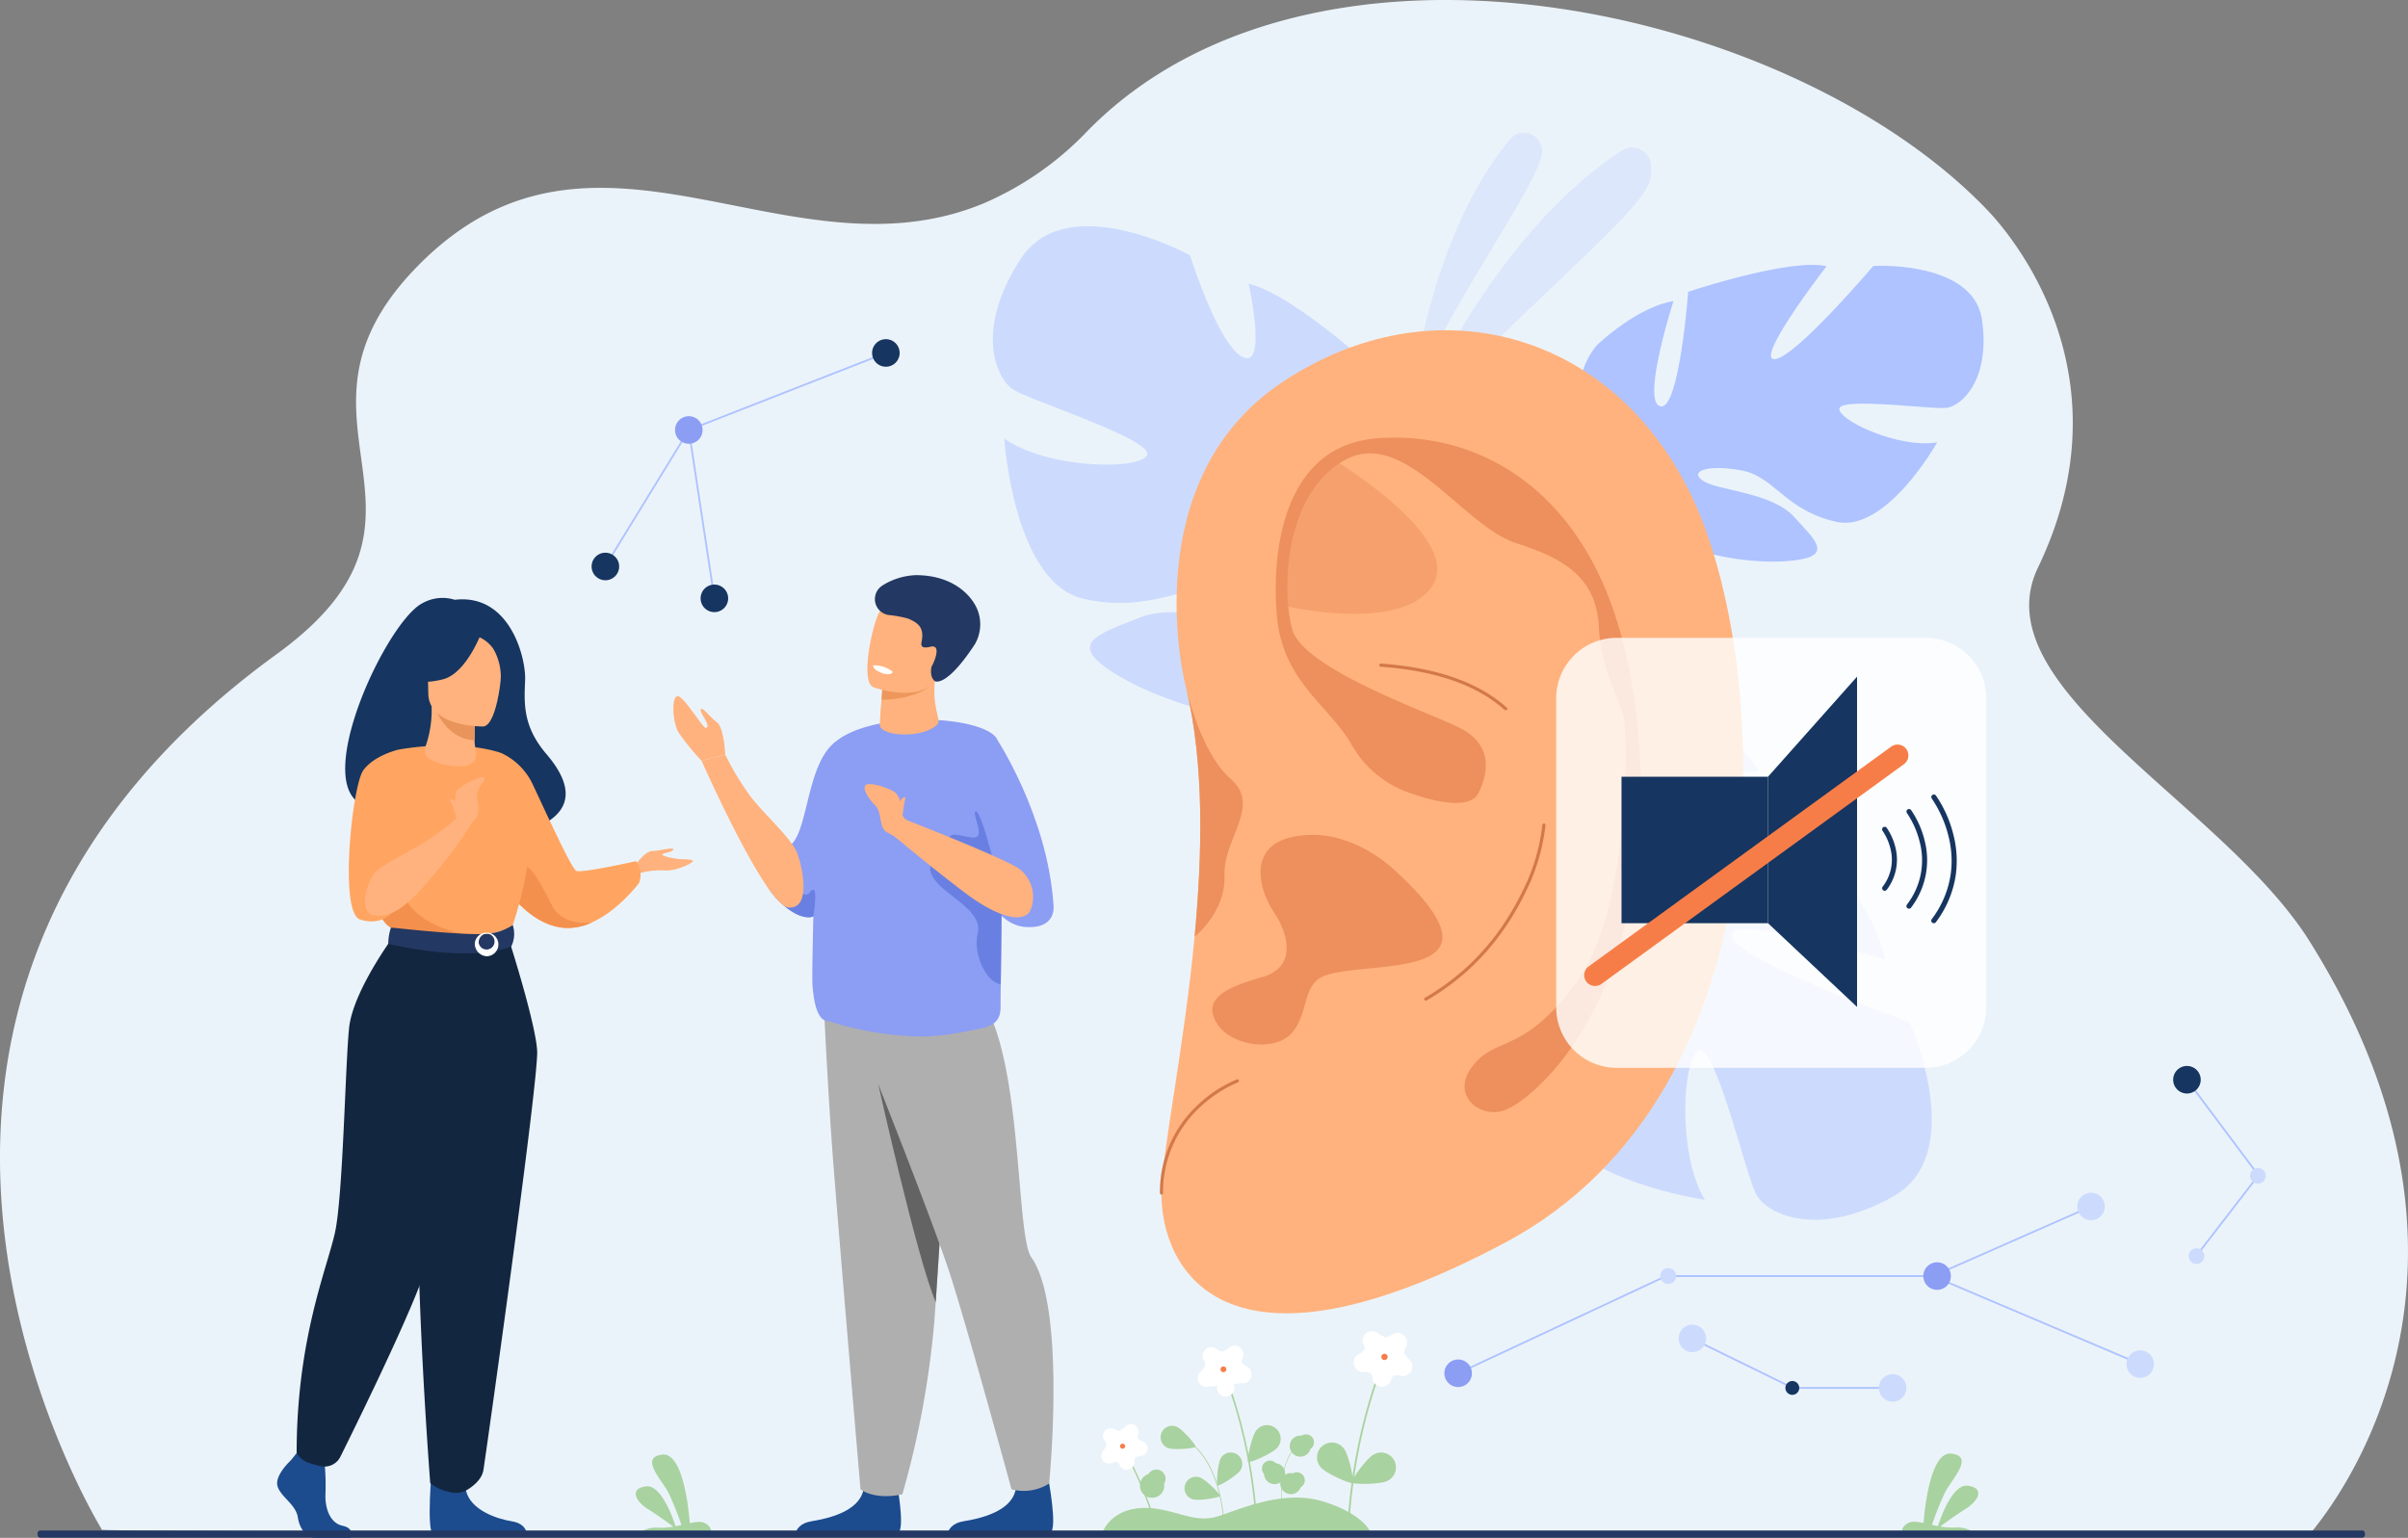<svg id="Grupo_999225" data-name="Grupo 999225" xmlns="http://www.w3.org/2000/svg" xmlns:xlink="http://www.w3.org/1999/xlink" width="453" height="289.349" viewBox="0 0 453 289.349">
  <rect x="0" y="0" width="453" height="289.349" fill="#808080" stroke="none"/>
  <defs>
    <clipPath id="clip-path">
      <rect id="Rectángulo_345093" data-name="Rectángulo 345093" width="453" height="289.349" fill="none"/>
    </clipPath>
    <clipPath id="clip-path-3">
      <rect id="Rectángulo_345084" data-name="Rectángulo 345084" width="46.934" height="58.65" fill="none"/>
    </clipPath>
    <clipPath id="clip-path-4">
      <rect id="Rectángulo_345082" data-name="Rectángulo 345082" width="24.574" height="49.934" fill="none"/>
    </clipPath>
    <clipPath id="clip-path-5">
      <rect id="Rectángulo_345083" data-name="Rectángulo 345083" width="46.934" height="55.855" fill="none"/>
    </clipPath>
    <clipPath id="clip-path-6">
      <rect id="Rectángulo_345085" data-name="Rectángulo 345085" width="94.051" height="139.962" fill="none"/>
    </clipPath>
    <clipPath id="clip-path-7">
      <rect id="Rectángulo_345086" data-name="Rectángulo 345086" width="113.752" height="100.645" fill="none"/>
    </clipPath>
    <clipPath id="clip-path-8">
      <rect id="Rectángulo_345087" data-name="Rectángulo 345087" width="29.577" height="29.24" fill="none"/>
    </clipPath>
    <clipPath id="clip-path-9">
      <rect id="Rectángulo_345090" data-name="Rectángulo 345090" width="80.9" height="80.899" fill="none"/>
    </clipPath>
  </defs>
  <g id="Grupo_999248" data-name="Grupo 999248" clip-path="url(#clip-path)">
    <g id="Grupo_999247" data-name="Grupo 999247" transform="translate(0 0)">
      <g id="Grupo_999246" data-name="Grupo 999246" clip-path="url(#clip-path)">
        <path id="Trazado_702553" data-name="Trazado 702553" d="M434.747,288.41c-26.684,0-415.4.095-415.621-.594l-.038-.087a.465.465,0,0,1-.038-.128c-.149-.345-59.892-97.134,32.986-164.512,36.34-26.364-2.274-43.767,26.624-73.117,33.211-33.727,69.455,3.583,106.385-11.71a59.354,59.354,0,0,0,19.627-13.713C219.9,9.07,240.858,1.944,262.263.35c41.264-3.054,87.7,14.126,111.666,39.238,4.825,5.057,26.764,31.221,9.47,67.183-10.92,22.706,34.825,44.391,51.079,70.319,41.327,65.921.644,110.462.269,111.321" transform="translate(0 0.001)" fill="#ebf3fa"/>
        <path id="Trazado_702554" data-name="Trazado 702554" d="M826.418,810.437s-.622,9.669-3.97,11.1a2.17,2.17,0,0,1-.8.176c-2.559.065-5.282-2.556-6.558-4.006-.272-.309-.478-.562-.6-.728-1.633-2.149-2.4-4.475,3.566-8.783,3.432-2.48,3.078-15.137,8.367-19.333,3.509-2.785,0,21.57,0,21.57" transform="translate(-669.435 -649.128)" fill="#8c9df4"/>
        <path id="Trazado_702555" data-name="Trazado 702555" d="M725.82,751.389s-.237-5.132-1.591-6.111-2.587-2.863-3.01-2.437,2.135,3.294.945,3.515c-.565.1-4.272-6.256-5.384-5.967s-.86,4.909.218,6.772a45.278,45.278,0,0,0,4.372,5.387Z" transform="translate(-589.38 -609.4)" fill="#ffb27d"/>
        <path id="Trazado_702556" data-name="Trazado 702556" d="M846.036,1581.008h19.3c1.383-.938-.373-10.106-.373-10.106s-5.268-2-6.177,2.066-6.71,5.353-9.777,5.849c-2.1.342-2.763,1.495-2.973,2.192" transform="translate(-696.365 -1292.591)" fill="#1c4b8e"/>
        <path id="Trazado_702557" data-name="Trazado 702557" d="M899.63,1062.324s-.609,11.26-1.37,24.306c-.548,9.354-1.172,19.63-1.707,27.325-.071,1.021-.142,2-.209,2.919-.019.286-.041.57-.062.854a171.584,171.584,0,0,1-6,32.371c-5.427,1.144-7.878-.948-7.878-.948s-3.739-43.82-5.124-61.493c-1.019-13.01-1.888-31.952-1.888-31.952Z" transform="translate(-720.526 -868.943)" fill="#afafaf"/>
        <path id="Trazado_702558" data-name="Trazado 702558" d="M946.5,1166.957c-.548,9.355-1.172,19.63-1.707,27.325-3.548-8.368-10.8-40.984-10.8-40.984Z" transform="translate(-768.763 -949.27)" fill="#636363"/>
        <path id="Trazado_702559" data-name="Trazado 702559" d="M1007.843,1581.008h19.3c1.383-.938-.373-10.106-.373-10.106s-5.268-2-6.177,2.066-6.71,5.353-9.778,5.849c-2.1.342-2.763,1.495-2.973,2.192" transform="translate(-829.547 -1292.591)" fill="#1c4b8e"/>
        <path id="Trazado_702560" data-name="Trazado 702560" d="M905.026,1049.611s13.783,34.309,18.189,47.313c3.139,9.264,11.99,41.761,11.99,41.761a8.9,8.9,0,0,0,7.084-1.093s3.293-33.2-3.359-42.563c-3.529-4.967-.877-51.631-15.186-52.031s-18.718,6.613-18.718,6.613" transform="translate(-744.919 -858.47)" fill="#afafaf"/>
        <path id="Trazado_702561" data-name="Trazado 702561" d="M899.439,800.457c-.022,3.468-.059,6.768-.093,9.624-.022,1.933-.045,3.663-.062,5.1-.027,2.194-.045,3.716-.036,4.263.038,2.952-1.849,3.62-3.8,4.068,0,0-1.8.388-4.065.773a44.559,44.559,0,0,1-6.793.726,61.283,61.283,0,0,1-17.777-2.926c-1.821,0-2.65-2.816-2.949-6.748-.2-2.662.619-29.207.723-35.836.071-4.753,2.68-9.145,3.409-9.788,6.758-5.975,26.7-5.223,30.288-1.1.888,1.019,1.145,10.847,1.176,21.613.009,3.4,0,6.893-.026,10.231" transform="translate(-711.017 -629.976)" fill="#8c9df4"/>
        <path id="Trazado_702562" data-name="Trazado 702562" d="M946.4,727.555c-2.546,2.759-11.1,2.35-10.843-.058.035-.3.09-2.06.118-2.333.022-.219.043-.434.06-.636q.087-.89.144-1.572c.114-1.32.15-2.036.15-2.036h.009c.245-.069,5.743-1.63,8.478-2.277a4.4,4.4,0,0,1,1.516-.252c-.839,6.143,1.2,8.258.368,9.164" transform="translate(-770.047 -591.281)" fill="#ffb27d"/>
        <path id="Trazado_702563" data-name="Trazado 702563" d="M946.336,721.743s-2.3,2.333-8.927,2.5c.114-1.32.151-2.036.151-2.036h.009c.245-.069,5.743-1.63,8.478-2.277.481.2-.157,1.481.29,1.812" transform="translate(-771.574 -592.569)" fill="#ed975d"/>
        <path id="Trazado_702564" data-name="Trazado 702564" d="M923.494,652.96a20.77,20.77,0,0,0,3.819.89c3.13.422,7.246.173,8.539-3.614,2.178-6.374,4.96-10.2-1.449-12.8-3.431-1.394-5.626-1.468-7.116-.936a5.155,5.155,0,0,0-2.637,2.283c-1.245,1.951-3.748,13.059-1.156,14.175" transform="translate(-759.189 -523.648)" fill="#ffb27d"/>
        <path id="Trazado_702565" data-name="Trazado 702565" d="M931.694,613.69a3.024,3.024,0,0,0,1.156,5.5,22.181,22.181,0,0,1,3.757.69c1.594.708,2.964,1.459,2.587,3.932-.128.841-.538,1.865,1.627,1.357a1.053,1.053,0,0,1,.786.047c.9.533-.25,3.115-.6,3.674,0,0-.5,1.85.607,2.75.134.108,2.3,1.057,7.537-6.951a7.437,7.437,0,0,0,.337-6.815c-1.269-2.726-4.807-6.174-11.472-6.174a12.71,12.71,0,0,0-6.327,1.989" transform="translate(-765.751 -503.486)" fill="#233862"/>
        <path id="Trazado_702566" data-name="Trazado 702566" d="M928.474,707.691s-.134.825,1.784,1.484c0,0,1.611.553,1.9-.293a5.47,5.47,0,0,0-3.689-1.191" transform="translate(-764.218 -582.494)" fill="#fff"/>
        <path id="Trazado_702567" data-name="Trazado 702567" d="M1033.582,783.675s9.809,14.656,10.914,31.662c0,0,.743,4.628-5.457,4.092s-10.62-10.711-10.824-19.334,5.367-16.42,5.367-16.42" transform="translate(-846.31 -645.036)" fill="#8c9df4"/>
        <path id="Trazado_702568" data-name="Trazado 702568" d="M1002.466,928.468c-.022,3.468-.059,6.769-.093,9.624-.022,1.933-.045,3.663-.062,5.1-2.99-.541-5.254-6-4.325-9.629.948-3.708-4.742-6.553-7.156-8.967s-1.733-3.7-1.733-3.7Z" transform="translate(-814.044 -757.986)" fill="#6980e2"/>
        <path id="Trazado_702569" data-name="Trazado 702569" d="M1017.643,871.094s-2.129-8.252-2.991-8.252,1.15,3.621.345,4.656-4.929-1.159-5.31.225,8.427,5.108,7.956,3.371" transform="translate(-831.055 -710.198)" fill="#6980e2"/>
        <path id="Trazado_702570" data-name="Trazado 702570" d="M931.135,842.362s-4.236-1.18-4.52-2.664-.3-3.589-1.7-4.41-4.688-1.849-5.282-1.131.641,2.573,1.867,3.809.675,3.89,1.944,4.859a44.667,44.667,0,0,0,5.756,2.879Z" transform="translate(-756.819 -686.388)" fill="#ffb27d"/>
        <path id="Trazado_702571" data-name="Trazado 702571" d="M956.327,851.056s.3-2.171.481-2.894-.361-.419-.6-.146a2.227,2.227,0,0,0-.6,1.754,2.516,2.516,0,0,0,.719,1.286" transform="translate(-786.531 -697.746)" fill="#ffb27d"/>
        <path id="Trazado_702572" data-name="Trazado 702572" d="M951.937,870.5s19.314,7.5,22.073,9.567a6.674,6.674,0,0,1,1.954,7.767c-1.184,2.218-5.474,1.684-11.925-3.082-5.105-3.772-13.8-11.008-13.8-11.008Z" transform="translate(-782.135 -716.5)" fill="#ffb27d"/>
        <path id="Trazado_702573" data-name="Trazado 702573" d="M830.689,951.346v0a2.171,2.171,0,0,1-.8.176c-2.559.065-5.282-2.556-6.558-4.006,1.481-.842,3.947-1.319,5.006-.648,1.725,1.092,1.552-.517,2.354-.517s0,4.994,0,4.994" transform="translate(-677.675 -778.934)" fill="#6980e2"/>
        <path id="Trazado_702574" data-name="Trazado 702574" d="M746.086,803.771s12.012,27.241,16.332,27.6,2.656-7.435,1.736-10.015c-1.035-2.9-5.779-6.972-8.783-10.764a52.384,52.384,0,0,1-4.834-7.979Z" transform="translate(-614.097 -660.624)" fill="#ffb27d"/>
        <g id="Grupo_999233" data-name="Grupo 999233" transform="translate(263.737 24.965)" opacity="0.5">
          <g id="Grupo_999232" data-name="Grupo 999232">
            <g id="Grupo_999231" data-name="Grupo 999231" clip-path="url(#clip-path-3)">
              <g id="Grupo_999227" data-name="Grupo 999227" transform="translate(1.783)" opacity="0.5">
                <g id="Grupo_999226" data-name="Grupo 999226">
                  <g id="Grupo_999225-2" data-name="Grupo 999225" clip-path="url(#clip-path-4)">
                    <path id="Trazado_702575" data-name="Trazado 702575" d="M1500.892,191.054s3.251-30.41,18.587-48.723a3.4,3.4,0,0,1,5.987,2.225c0,.053,0,.106,0,.161-.135,5.419-17.274,28.483-24.571,46.337" transform="translate(-1500.891 -141.12)" fill="#aec3ff"/>
                  </g>
                </g>
              </g>
              <g id="Grupo_999230" data-name="Grupo 999230" transform="translate(0 2.795)" opacity="0.5">
                <g id="Grupo_999229" data-name="Grupo 999229">
                  <g id="Grupo_999228" data-name="Grupo 999228" clip-path="url(#clip-path-5)">
                    <path id="Trazado_702576" data-name="Trazado 702576" d="M1490.809,212.778s15.037-38.145,41.313-55.257a3.6,3.6,0,0,1,4.9.863c.718,1.018,1.054,2.617.294,5.13-2.028,6.7-31.287,29.537-46.5,49.264" transform="translate(-1490.809 -156.923)" fill="#aec3ff"/>
                  </g>
                </g>
              </g>
            </g>
          </g>
        </g>
        <g id="Grupo_999236" data-name="Grupo 999236" transform="translate(186.78 42.568)" opacity="0.5">
          <g id="Grupo_999235" data-name="Grupo 999235">
            <g id="Grupo_999234" data-name="Grupo 999234" clip-path="url(#clip-path-6)">
              <path id="Trazado_702577" data-name="Trazado 702577" d="M1136.124,276.934s-3.7,27.348-8.75,26.345S1133.7,273.1,1133.7,273.1s-20.1-19.452-29.789-21.662c0,0,3.558,16.018-1.085,13.8s-9.918-19.14-9.918-19.14-23.019-12.689-31.783.539-4.819,22.607-1.487,24.722,26.749,9.557,25.137,12.384-18.967,2.442-26.843-3.2c0,0,1.745,27.14,14.865,30.153s19.672-3.553,27.746-1.544,13.124,6.04,8.483,6.852-17.491-5.038-25.646-1.744-14.409,4.915-3.4,11.26,32.7,11.871,39.961,4.195l.907-.96a5.051,5.051,0,0,1-.907.96c1.757,1.995,3.011,9.14,3.734,14.543.06.9.208,2.163.474,3.9h0c.085.774.148,1.406.191,1.846.7,11.8-7.476,29.053-7.476,29.053l2.3,1.516c11.611-16.271,6.751-34.42,6.751-34.42-2.437-13.922,1.286-24.117,1.286-24.117s26.935-5.175,22.069-25.955c0,0-4.959-13.414-13.138-19.157" transform="translate(-1055.798 -240.621)" fill="#aec3ff"/>
            </g>
          </g>
        </g>
        <path id="Trazado_702578" data-name="Trazado 702578" d="M1679.261,288.54s-6.073,18.891-2.488,19.8,5.25-21.538,5.25-21.538,19.07-6.39,26.041-4.821c0,0-13.528,17.491-9.829,17.494s18.621-17.545,18.621-17.545,18.867-1.1,20.453,10.2-3.88,16.16-6.7,16.5-20.316-2.09-20.147.243,11.548,7.463,18.407,6.244c0,0-9.544,17.067-18.99,14.955s-11.661-8.4-17.523-9.6-10.386-.149-7.627,1.816,12.909,2.153,17.178,6.817,7.825,7.655-1.281,8.36-24.9-2.435-27.226-9.664l-.291-.9a3.635,3.635,0,0,0,.291.9c-1.758.75-4.786,5-6.93,8.278-.318.564-.805,1.339-1.517,2.385h0c-.295.476-.532.866-.7,1.139-4.113,7.437-4.154,21.166-4.154,21.166l-1.961.271c-2.49-14.155,6.288-24.423,6.288-24.423a36.6,36.6,0,0,0,6.64-16.045S1655.2,308.87,1664.8,296.9c0,0,7.375-7.166,14.461-8.357" transform="translate(-1364.44 -231.895)" fill="#aec3ff"/>
        <g id="Grupo_999239" data-name="Grupo 999239" transform="translate(249.658 128.863)" opacity="0.5">
          <g id="Grupo_999238" data-name="Grupo 999238">
            <g id="Grupo_999237" data-name="Grupo 999237" clip-path="url(#clip-path-7)">
              <path id="Trazado_702579" data-name="Trazado 702579" d="M1492.36,744.626s-28.614,1.625-27.982,6.931,31.753-4.11,31.753-4.11,18.516,22.382,20.02,32.591c0,0-30.6-9.148-28.681-4.161s33.316,15.985,33.316,15.985,11.278,24.857-3.125,32.862-23.794,3.163-25.716-.458-7.733-28.466-10.79-27.026-4.06,19.439,1.145,28.05c0,0-27.958-4-30.017-17.826s5.267-20.08,3.839-28.6-5.193-14.075-6.409-9.336,3.8,18.516-.266,26.692-6.253,14.521-11.933,2.614-9.649-34.819-1.115-41.712l1.067-.862a5.242,5.242,0,0,0-1.067.862c-1.923-1.98-9.22-3.855-14.755-5.04-.925-.135-2.223-.39-4-.806-.795-.15-1.444-.267-1.9-.347-12.158-1.681,4.115-1.318,4.115-1.318,14.217,3.647,25.073.617,25.073.617s7.533-27.468,28.655-20.752c0,0,13.488,6.218,18.773,15.149" transform="translate(-1411.234 -728.419)" fill="#aec3ff"/>
            </g>
          </g>
        </g>
        <path id="Trazado_702580" data-name="Trazado 702580" d="M1299.716,522.939c-53.594,28.527-64.743,4.251-64.617-9.356.083-7.752,4.23-27.006,6.23-48.239,1.479-15.67,1.813-32.444-1.521-46.447-.146-.6-.229-.959-.229-.959s-9.794-38.4,18.42-57.033,62.076-9.71,76.974,21.859,18.337,111.648-35.257,140.175" transform="translate(-1016.598 -289.118)" fill="#ffb27d"/>
        <path id="Trazado_702581" data-name="Trazado 702581" d="M1490.573,714.5a.329.329,0,0,1-.378-.045c-5.166-4.634-12.966-7.351-23.283-8.1a.3.3,0,0,1-.275-.317.305.305,0,0,1,.317-.273c10.528.763,18.484,3.566,23.749,8.351a.208.208,0,0,1-.042.337Z" transform="translate(-1207.176 -580.912)" fill="#d3784a"/>
        <path id="Trazado_702582" data-name="Trazado 702582" d="M1536.932,875.8a.278.278,0,0,1,.29.309,37.877,37.877,0,0,1-2.756,10.476c-4.124,9.34-9.937,16.337-17.771,21.387q-.892.576-1.8,1.1a.378.378,0,0,1-.393.006.264.264,0,0,1-.126-.229.274.274,0,0,1,.136-.238c.624-.363,1.244-.74,1.86-1.138,7.734-4.987,13.474-11.9,17.552-21.131a37.205,37.205,0,0,0,2.7-10.266.315.315,0,0,1,.3-.279Z" transform="translate(-1246.473 -720.864)" fill="#d3784a"/>
        <g id="Grupo_999242" data-name="Grupo 999242" transform="translate(240.811 86.264)" opacity="0.5">
          <g id="Grupo_999241" data-name="Grupo 999241">
            <g id="Grupo_999240" data-name="Grupo 999240" clip-path="url(#clip-path-8)">
              <path id="Trazado_702583" data-name="Trazado 702583" d="M1370.96,487.618s24.621,14.66,19.005,23.812-27.73,3.963-27.73,3.963-1.836-2.216-.567-6.048c1.5-4.526-.223-6.958,1.542-10.474a66.458,66.458,0,0,1,7.749-11.254" transform="translate(-1361.221 -487.618)" fill="#ed905d"/>
            </g>
          </g>
        </g>
        <path id="Trazado_702584" data-name="Trazado 702584" d="M1309.944,914.589c-3.723,1.728-2.646,7.059-5.795,10.642s-11.772,2.483-14.287-2.237c-2.145-4.03,1.578-6.019,6.414-7.611.659-.216,1.337-.423,2.025-.63l.545-.162a6.526,6.526,0,0,0,3.073-1.794,4.65,4.65,0,0,0,.6-.825,4.979,4.979,0,0,0,.54-1.381c.036-.155.064-.313.088-.474.317-2.187-.543-4.771-1.958-7.063-.106-.172-.216-.342-.327-.511-.245-.368-.486-.76-.711-1.172a16.692,16.692,0,0,1-.943-2.011,11.825,11.825,0,0,1-.894-4.889c.174-2.829,1.811-5.323,6.164-6.2a18.09,18.09,0,0,1,7.4.05,22.142,22.142,0,0,1,5.082,1.759c.3.145.595.295.882.448a28.275,28.275,0,0,1,4.419,2.934c.494.4.936.784,1.322,1.138q.47.432.912.85.66.622,1.256,1.214c19.5,19.3-8.617,14.591-15.806,17.929" transform="translate(-1061.164 -730.831)" fill="#ed905d"/>
        <path id="Trazado_702585" data-name="Trazado 702585" d="M1408.675,584.713c20.467-23.182,19.336-66.006,10.771-88.656s-26.423-31.885-43.96-30.448-19.782,21.442-18.654,33.636,10.058,16.811,14.109,24.129a20.086,20.086,0,0,0,11.646,9.2s10.157,3.794,12.147-.243,2.677-9.3-3.884-12.444-29.2-11.063-31.176-18.419-1.465-25.381,9.823-31.737,22.277,12.428,32.465,15.632,15,7.3,15.433,15.908,4.033,13.24,4.715,17.123,1.087,35.276-8.725,49.157-15.154,10.442-19.588,15.928.865,9.713,5.06,8.752,9.82-7.519,9.82-7.519" transform="translate(-1116.597 -383.12)" fill="#ed905d"/>
        <path id="Trazado_702586" data-name="Trazado 702586" d="M1233.739,1169.541a.3.3,0,0,1-.28-.3,22.3,22.3,0,0,1,7.283-16.718,24.133,24.133,0,0,1,7.239-4.673.3.3,0,0,1,.2.555,24.009,24.009,0,0,0-7.059,4.568,21.721,21.721,0,0,0-7.075,16.271.3.3,0,0,1-.3.295h-.015" transform="translate(-1015.25 -944.774)" fill="#d3784a"/>
        <path id="Trazado_702587" data-name="Trazado 702587" d="M1268.87,768.536c.25,6.981-5.626,11.5-5.626,11.5,1.479-15.67,1.813-32.444-1.521-46.447.75,3.021,3.418,12.544,8.314,16.774,5.855,5.084-1.438,11.19-1.167,18.17" transform="translate(-1038.514 -603.813)" fill="#ed905d"/>
        <path id="Trazado_702588" data-name="Trazado 702588" d="M375.83,674.964c-.655-1.262,14.28-5.808,14.517,6.65,0,0,27.976-.688,14.618-16.281-4.625-5.4-4.149-9.862-4.01-14.016s-2.88-16.232-13.236-15.016a7.711,7.711,0,0,0-6.1.652c-7.7,3.993-24.938,42.606-5.793,38.011" transform="translate(-302.168 -523.452)" fill="#163560"/>
        <path id="Trazado_702589" data-name="Trazado 702589" d="M674.93,905.762s1.821-2.772,3.289-2.827,4.186-.815,3.968-.272-1.9.6-2.066.924,2.5.815,3.261.87,2.555,0,2.5.381-3.233,1.957-5.476,1.74a15.209,15.209,0,0,0-5.015.652Z" transform="translate(-555.529 -742.814)" fill="#ffb27d"/>
        <path id="Trazado_702590" data-name="Trazado 702590" d="M526.058,823.156a27.291,27.291,0,0,0,2.785,4.212c2.164,2.71,5.5,5.841,9.69,6.46a10.4,10.4,0,0,0,5.757-.935l.006,0c5.088-2.258,8.914-7.453,8.914-7.453a4.183,4.183,0,0,0-.571-4.1s-10.274,2.311-11.252,1.822-6.994-13.835-8.078-16.058a12.186,12.186,0,0,0-5.958-6.08Z" transform="translate(-432.994 -659.312)" fill="#ffa561"/>
        <path id="Trazado_702591" data-name="Trazado 702591" d="M540.3,924.633c2.164,2.71,5.5,5.842,9.69,6.459a10.4,10.4,0,0,0,5.757-.935c-.2.026-5.28.654-7.306-2.969-2.066-3.7-4.3-9.568-7.37-7.61-1.324.845-1.265,2.943-.771,5.055" transform="translate(-444.449 -756.576)" fill="#f4904d"/>
        <path id="Trazado_702592" data-name="Trazado 702592" d="M297.288,1546.723s-3.135,2.861-2.523,4.894,3.441,3.388,3.823,5.873,1.911,3.84,3.288,3.84h6.562s1.013-1.748-1.434-2.275-3.369-3.447-3.216-6.157a47.773,47.773,0,0,0-.229-6.324l-5.2-1.2Z" transform="translate(-242.553 -1271.979)" fill="#1c4b8e"/>
        <path id="Trazado_702593" data-name="Trazado 702593" d="M457.357,1559.894s-1.128,12.12.249,12.8l17.613-.036s0-2.032-2.829-2.484-7.8-2.108-8.64-5.8-6.393-4.479-6.393-4.479" transform="translate(-376.089 -1283.936)" fill="#1c4b8e"/>
        <path id="Trazado_702594" data-name="Trazado 702594" d="M382.793,808.214s2.444-2.909,2.707,1.531c.174,2.943.445,13.5.867,14.471,1.06,2.446,2.255,2.844,2.255,2.844l9.248,2.267,3.252.8,10.254-3.063s4.671-13.036,2.8-20.375a56.4,56.4,0,0,0-4.741-12.434s-6.952-2.744-19.262-.695Z" transform="translate(-315.074 -652.545)" fill="#ffa561"/>
        <path id="Trazado_702595" data-name="Trazado 702595" d="M398.094,918.9a28.78,28.78,0,0,0,.867,6.66c1.06,2.446,2.255,2.844,2.255,2.844l9.248,2.267,4.017-1.181s-13.408-2.032-11.922-13.568Z" transform="translate(-327.668 -753.888)" fill="#f4904d"/>
        <path id="Trazado_702596" data-name="Trazado 702596" d="M461.521,997.662s5.078,15.806,5.4,21.188-9.707,76.448-10.111,78.928c-.38,2.338-3.283,3.827-3.283,3.827a4.392,4.392,0,0,1-3.24.249,8.01,8.01,0,0,1-3.479-1.64s-3.953-50.685-1.507-68.79a286.767,286.767,0,0,0,2.475-33.763Z" transform="translate(-365.87 -821.167)" fill="#12263f"/>
        <path id="Trazado_702597" data-name="Trazado 702597" d="M333.778,995s-7.746,10.393-8.468,17.419-1.133,31.7-2.671,38.554-7.191,20.03-7.191,41.393a4.262,4.262,0,0,0,2.4,1.877,19.794,19.794,0,0,0,2.112.584,3.321,3.321,0,0,0,3.714-1.763c3.821-7.694,15.994-32.51,16.619-37.662.442-3.646,4.285-27.773,12.669-41.93,2.013-3.4-1.235-16.916-1.235-16.916Z" transform="translate(-259.642 -818.974)" fill="#12263f"/>
        <path id="Trazado_702598" data-name="Trazado 702598" d="M436.281,983.869a10.645,10.645,0,0,1-6.088,1.694c-4.837.1-16.824-1.233-16.824-1.233a9.911,9.911,0,0,0-.511,3.059s14.64,3.693,23.122.539a5.361,5.361,0,0,0,.3-4.059" transform="translate(-339.819 -809.814)" fill="#233862"/>
        <path id="Trazado_702599" data-name="Trazado 702599" d="M504.932,991.264a2.224,2.224,0,1,1,2.207,2.5,2.369,2.369,0,0,1-2.207-2.5m.732,0a1.5,1.5,0,1,0,1.476-1.767,1.643,1.643,0,0,0-1.476,1.767" transform="translate(-415.605 -813.845)" fill="#fff"/>
        <path id="Trazado_702600" data-name="Trazado 702600" d="M451.855,758.51a20.452,20.452,0,0,0,1.1-7.476l.464.091,7.807,1.546s-.178,2.457-.183,4.771c0,.019,0,.038,0,.058-.01,2.01,1.358,4.027-1.866,4.824-1,.246-8.786-.253-7.318-3.815" transform="translate(-371.767 -618.17)" fill="#ffb27d"/>
        <path id="Trazado_702601" data-name="Trazado 702601" d="M469.336,753.1s-.178,2.457-.183,4.771c-4.369-.123-6.678-4.108-7.624-6.317Z" transform="translate(-379.881 -618.595)" fill="#e8945b"/>
        <path id="Trazado_702602" data-name="Trazado 702602" d="M465.243,691.532s-10.336.171-10.343-6.268-1.346-10.752,5.253-11.133,7.884,2.074,8.409,4.223-.63,12.968-3.319,13.178" transform="translate(-374.329 -554.839)" fill="#ffb27d"/>
        <path id="Trazado_702603" data-name="Trazado 702603" d="M449.4,667.334s-2.83,7.554-7.173,8.67-6.227-.047-6.227-.047a12.3,12.3,0,0,0,4.023-7.266s7.243-4.952,9.377-1.357" transform="translate(-358.866 -548.2)" fill="#163560"/>
        <path id="Trazado_702604" data-name="Trazado 702604" d="M507.778,671.158a6.412,6.412,0,0,1,2.962,2.315,10.406,10.406,0,0,1,1.4,5.911s2.132-5.134-.264-8.038c-2.541-3.08-4.1-.187-4.1-.187" transform="translate(-417.948 -551.411)" fill="#163560"/>
        <path id="Trazado_702605" data-name="Trazado 702605" d="M380.405,797.092s-4.709,1.036-6.778,3.967-4.558,26.729-.6,28.022,8.444-.6,8.617-10a207.06,207.06,0,0,0-1.241-21.988" transform="translate(-305.31 -656.08)" fill="#ffa561"/>
        <path id="Trazado_702606" data-name="Trazado 702606" d="M405.427,870.318a46.777,46.777,0,0,1-6.059,4.507c-3.841,2.36-8.42,4.438-9.45,5.936-1.924,2.8-2.454,7.173-.32,7.746s4.929-.134,9.272-4.939a115.565,115.565,0,0,0,8.1-10.244Z" transform="translate(-319.54 -716.351)" fill="#ffb27d"/>
        <path id="Trazado_702607" data-name="Trazado 702607" d="M484.46,834.3s-.423-4.055-.1-4.988,5.26-3.419,5.339-2.586-1.605,2.04-1.393,3.408c.239,1.536.521,3.4-.284,4.186A18.062,18.062,0,0,0,486,837.3Z" transform="translate(-398.573 -680.33)" fill="#ffb27d"/>
        <path id="Trazado_702608" data-name="Trazado 702608" d="M479.641,853.61a16.045,16.045,0,0,0-1.145-3.192c-.517-.758.9-.362,1.344.553a4.391,4.391,0,0,1-.2,2.638" transform="translate(-393.754 -699.643)" fill="#ffb27d"/>
        <path id="Trazado_702609" data-name="Trazado 702609" d="M736.231,420.834l-4.83-31.817,37.2-14.543.126.321-36.942,14.442,4.789,31.544Z" transform="translate(-602.01 -308.227)" fill="#aec3ff"/>
        <rect id="Rectángulo_345088" data-name="Rectángulo 345088" width="30.584" height="0.345" transform="matrix(0.523, -0.853, 0.853, 0.523, 113.45, 106.885)" fill="#aec3ff"/>
        <path id="Trazado_702610" data-name="Trazado 702610" d="M931.508,361.24a2.591,2.591,0,1,1-3.623.55,2.591,2.591,0,0,1,3.623-.55" transform="translate(-763.319 -296.918)" fill="#163560"/>
        <path id="Trazado_702611" data-name="Trazado 702611" d="M749.148,622.24a2.591,2.591,0,1,1-3.623.55,2.591,2.591,0,0,1,3.623-.55" transform="translate(-613.22 -511.745)" fill="#163560"/>
        <path id="Trazado_702612" data-name="Trazado 702612" d="M633.244,588.338a2.591,2.591,0,1,1-3.623.55,2.591,2.591,0,0,1,3.623-.55" transform="translate(-517.821 -483.84)" fill="#163560"/>
        <path id="Trazado_702613" data-name="Trazado 702613" d="M721.961,443.16a2.591,2.591,0,1,1-3.623.55,2.591,2.591,0,0,1,3.623-.55" transform="translate(-590.843 -364.346)" fill="#8c9df4"/>
        <path id="Trazado_702614" data-name="Trazado 702614" d="M2326.8,1181.167l-.273-.21,11.646-15.1-13.372-17.873.276-.207,13.529,18.083Z" transform="translate(-1913.521 -944.722)" fill="#aec3ff"/>
        <path id="Trazado_702615" data-name="Trazado 702615" d="M2310.931,1136.3a2.591,2.591,0,1,1,2.591,2.591,2.592,2.592,0,0,1-2.591-2.591" transform="translate(-1902.108 -933.147)" fill="#163560"/>
        <path id="Trazado_702616" data-name="Trazado 702616" d="M2392.724,1243.627a1.476,1.476,0,1,1,1.476,1.476,1.476,1.476,0,0,1-1.476-1.476" transform="translate(-1969.431 -1022.404)" fill="#ccdbfd"/>
        <path id="Trazado_702617" data-name="Trazado 702617" d="M2327.414,1329.08a1.476,1.476,0,1,1,1.476,1.476,1.475,1.475,0,0,1-1.476-1.476" transform="translate(-1915.675 -1092.74)" fill="#ccdbfd"/>
        <path id="Trazado_702618" data-name="Trazado 702618" d="M1550.323,1313.927l-.146-.312,39.134-18.3h50.221l29.711-13.091.139.315-29.777,13.121h-50.217Z" transform="translate(-1275.938 -1055.391)" fill="#aec3ff"/>
        <rect id="Rectángulo_345089" data-name="Rectángulo 345089" width="0.345" height="42.365" transform="translate(363.563 240.259) rotate(-66.998)" fill="#aec3ff"/>
        <path id="Trazado_702619" data-name="Trazado 702619" d="M1535.943,1448.473a2.591,2.591,0,1,1,2.591,2.591,2.591,2.591,0,0,1-2.591-2.591" transform="translate(-1264.222 -1190.093)" fill="#8c9df4"/>
        <path id="Trazado_702620" data-name="Trazado 702620" d="M1765.495,1350.21a1.5,1.5,0,1,1,1.5,1.5,1.5,1.5,0,0,1-1.5-1.5" transform="translate(-1453.165 -1110.113)" fill="#ccdbfd"/>
        <path id="Trazado_702621" data-name="Trazado 702621" d="M2045.247,1345.122a2.591,2.591,0,1,1,2.591,2.591,2.591,2.591,0,0,1-2.591-2.591" transform="translate(-1683.426 -1105.026)" fill="#8c9df4"/>
        <path id="Trazado_702622" data-name="Trazado 702622" d="M2208.958,1271.064a2.591,2.591,0,1,1,2.591,2.591,2.591,2.591,0,0,1-2.591-2.591" transform="translate(-1818.175 -1044.069)" fill="#ccdbfd"/>
        <path id="Trazado_702623" data-name="Trazado 702623" d="M2261.259,1438.725a2.591,2.591,0,1,1,2.591,2.591,2.591,2.591,0,0,1-2.591-2.591" transform="translate(-1861.224 -1182.07)" fill="#ccdbfd"/>
        <path id="Trazado_702624" data-name="Trazado 702624" d="M1837.071,1432.252H1817.6l-19.043-9.329.152-.31,18.971,9.294h19.393Z" transform="translate(-1480.376 -1170.941)" fill="#aec3ff"/>
        <path id="Trazado_702625" data-name="Trazado 702625" d="M1997.981,1464.07a2.591,2.591,0,1,1,2.591,2.591,2.591,2.591,0,0,1-2.591-2.591" transform="translate(-1644.522 -1202.931)" fill="#ccdbfd"/>
        <path id="Trazado_702626" data-name="Trazado 702626" d="M1785.01,1411.432a2.591,2.591,0,1,1,2.591,2.591,2.591,2.591,0,0,1-2.591-2.591" transform="translate(-1469.227 -1159.605)" fill="#ccdbfd"/>
        <path id="Trazado_702627" data-name="Trazado 702627" d="M1898.6,1470.1a1.3,1.3,0,1,1,1.3,1.3,1.3,1.3,0,0,1-1.3-1.3" transform="translate(-1562.723 -1208.959)" fill="#163560"/>
        <path id="Trazado_702628" data-name="Trazado 702628" d="M676.7,1561.713h13.285c.712-.6-.493-1.975-1.751-2.067a7.747,7.747,0,0,0-2.028.24c-.183-2.428-1.227-13.344-5.161-12.9-4.424.491,0,4.807,1.251,7.362a60.707,60.707,0,0,1,2.35,5.887c-.359.078-.731.154-1.111.224-.586-1.8-2.768-7.856-5.543-7.5-3.258.413-1.948,2.841.361,4.283,1.694,1.06,3.774,2.566,4.762,3.294a14.145,14.145,0,0,1-2.6.208,5.6,5.6,0,0,0-3.817.977" transform="translate(-556.445 -1273.297)" fill="#a8d29f"/>
        <path id="Trazado_702629" data-name="Trazado 702629" d="M2036.313,1560.866h-13.448c-.721-.611.5-2,1.773-2.093a7.845,7.845,0,0,1,2.052.243c.185-2.458,1.242-13.508,5.225-13.064,4.478.5,0,4.866-1.266,7.453a61.475,61.475,0,0,0-2.379,5.96c.364.079.74.156,1.124.227.594-1.823,2.8-7.953,5.611-7.6,3.3.419,1.972,2.876-.365,4.335-1.715,1.073-3.821,2.6-4.821,3.335a14.341,14.341,0,0,0,2.63.21,5.67,5.67,0,0,1,3.864.99" transform="translate(-1664.826 -1272.45)" fill="#a8d29f"/>
        <path id="Trazado_702630" data-name="Trazado 702630" d="M1235.55,1520.548c1.108.449,5.069.086,5.2-.231s-2.462-3.334-3.57-3.783a2.165,2.165,0,1,0-1.626,4.014" transform="translate(-1015.858 -1248.116)" fill="#a8d29f"/>
        <path id="Trazado_702631" data-name="Trazado 702631" d="M1294.932,1545.814c-.622,1.021-.9,4.988-.612,5.166s3.688-1.891,4.31-2.912a2.165,2.165,0,0,0-3.7-2.253" transform="translate(-1065.249 -1271.492)" fill="#a8d29f"/>
        <path id="Trazado_702632" data-name="Trazado 702632" d="M1261.13,1574.854c1.139.363,5.06-.3,5.164-.625s-2.708-3.137-3.848-3.5a2.165,2.165,0,0,0-1.316,4.126" transform="translate(-1036.785 -1292.769)" fill="#a8d29f"/>
        <path id="Trazado_702633" data-name="Trazado 702633" d="M1275.82,1551.957c0-.09-.442-9.068-5.358-13.7l.1-.111c4.961,4.678,5.4,13.717,5.406,13.808Z" transform="translate(-1045.707 -1266.033)" fill="#a8d29f"/>
        <path id="Trazado_702634" data-name="Trazado 702634" d="M1376.9,1528.26a1.982,1.982,0,1,1-1.66-2.5,1.5,1.5,0,0,1,1.66,2.5" transform="translate(-1130.375 -1255.633)" fill="#a8d29f"/>
        <path id="Trazado_702635" data-name="Trazado 702635" d="M1344.544,1553.9a1.982,1.982,0,1,1-2.2,2.042,1.5,1.5,0,1,1,2.2-2.042" transform="translate(-1104.543 -1278.604)" fill="#a8d29f"/>
        <path id="Trazado_702636" data-name="Trazado 702636" d="M1366.452,1568.67a1.982,1.982,0,1,1-1.465-2.619,1.5,1.5,0,1,1,1.465,2.619" transform="translate(-1121.753 -1288.846)" fill="#a8d29f"/>
        <path id="Trazado_702637" data-name="Trazado 702637" d="M1362.793,1553.969c-.01-.062-.955-6.218,1.741-10.046l-.086-.061c-2.721,3.863-1.769,10.061-1.76,10.123Z" transform="translate(-1121.478 -1270.741)" fill="#a8d29f"/>
        <path id="Trazado_702638" data-name="Trazado 702638" d="M1306.4,1484.379l-.313-.05a95.394,95.394,0,0,0-6.167-27.531l.285-.123a95.725,95.725,0,0,1,6.195,27.7" transform="translate(-1069.958 -1198.977)" fill="#a8d29f"/>
        <path id="Trazado_702639" data-name="Trazado 702639" d="M1279.348,1435.607a2.169,2.169,0,1,0,2.462-2.173,1.642,1.642,0,1,0-2.462,2.173" transform="translate(-1052.682 -1179.39)" fill="#fff"/>
        <path id="Trazado_702640" data-name="Trazado 702640" d="M1301.533,1431.829a2.169,2.169,0,1,0,2.633,1.963,1.642,1.642,0,0,0-2.633-1.963" transform="translate(-1070.561 -1177.982)" fill="#fff"/>
        <path id="Trazado_702641" data-name="Trazado 702641" d="M1305.762,1452.541a2.169,2.169,0,1,0-.864,3.168,1.642,1.642,0,1,0,.864-3.168" transform="translate(-1071.557 -1195.531)" fill="#fff"/>
        <path id="Trazado_702642" data-name="Trazado 702642" d="M1297.384,1459.207a8.421,8.421,0,0,0-1.98-3.412,8.429,8.429,0,0,0-1.289,3.728,1.642,1.642,0,0,0,3.269-.316" transform="translate(-1065.171 -1198.253)" fill="#fff"/>
        <path id="Trazado_702643" data-name="Trazado 702643" d="M1276.135,1458.788a2.169,2.169,0,1,0-1.526-2.908,1.642,1.642,0,1,0,1.526,2.908" transform="translate(-1048.396 -1198.028)" fill="#fff"/>
        <path id="Trazado_702644" data-name="Trazado 702644" d="M1297.915,1453.741a.541.541,0,1,1,.449.619.541.541,0,0,1-.449-.619" transform="translate(-1068.298 -1196.187)" fill="#f77d48"/>
        <path id="Trazado_702645" data-name="Trazado 702645" d="M1328.591,1516.762c-.893,1.1-1.855,5.7-1.542,5.956s4.624-1.627,5.516-2.724a2.561,2.561,0,1,0-3.974-3.231" transform="translate(-1092.233 -1247.656)" fill="#a8d29f"/>
        <path id="Trazado_702646" data-name="Trazado 702646" d="M1193.236,1538.333a74.089,74.089,0,0,1,5.6,12.674c-.11-.031-.2-.047-.315-.079a73.644,73.644,0,0,0-5.5-12.454Z" transform="translate(-981.961 -1266.189)" fill="#a8d29f"/>
        <path id="Trazado_702647" data-name="Trazado 702647" d="M1173.382,1521.587a1.9,1.9,0,1,0,1.893-2.176,1.442,1.442,0,0,0-1.893,2.176" transform="translate(-965.393 -1250.323)" fill="#fff"/>
        <path id="Trazado_702648" data-name="Trazado 702648" d="M1193.576,1515.449a1.9,1.9,0,1,0,2.519,1.405,1.442,1.442,0,1,0-2.519-1.405" transform="translate(-982.111 -1246.744)" fill="#fff"/>
        <path id="Trazado_702649" data-name="Trazado 702649" d="M1197.883,1532.312a1.9,1.9,0,1,0-.387,2.858,1.442,1.442,0,1,0,.387-2.858" transform="translate(-983.239 -1261.226)" fill="#fff"/>
        <path id="Trazado_702650" data-name="Trazado 702650" d="M1192.852,1540.3a1.9,1.9,0,1,0-2.809.652,1.442,1.442,0,1,0,2.809-.652" transform="translate(-979.489 -1265.547)" fill="#fff"/>
        <path id="Trazado_702651" data-name="Trazado 702651" d="M1173.347,1540.853a1.9,1.9,0,1,0-1.664-2.356,1.442,1.442,0,0,0,1.664,2.356" transform="translate(-963.901 -1265.758)" fill="#fff"/>
        <path id="Trazado_702652" data-name="Trazado 702652" d="M1191.083,1535.866a.475.475,0,1,1,.462.487.475.475,0,0,1-.462-.487" transform="translate(-980.371 -1263.778)" fill="#f77d48"/>
        <path id="Trazado_702653" data-name="Trazado 702653" d="M1218.494,1563.879a2.287,2.287,0,1,0,2.949,1.813,1.731,1.731,0,1,0-2.949-1.813" transform="translate(-1002.443 -1286.537)" fill="#a8d29f"/>
        <path id="Trazado_702654" data-name="Trazado 702654" d="M1433.37,1473.79l.342-.054a104.278,104.278,0,0,1,6.74-30.09l-.311-.134a104.594,104.594,0,0,0-6.771,30.279" transform="translate(-1179.795 -1188.142)" fill="#a8d29f"/>
        <path id="Trazado_702655" data-name="Trazado 702655" d="M1475.312,1420.483a2.371,2.371,0,1,1-2.691-2.376,1.795,1.795,0,0,1,2.691,2.376" transform="translate(-1211.046 -1166.733)" fill="#fff"/>
        <path id="Trazado_702656" data-name="Trazado 702656" d="M1452.148,1416.355a2.371,2.371,0,1,1-2.878,2.145,1.795,1.795,0,0,1,2.878-2.145" transform="translate(-1192.589 -1165.196)" fill="#fff"/>
        <path id="Trazado_702657" data-name="Trazado 702657" d="M1441.065,1438.992a2.371,2.371,0,1,1,.944,3.463,1.795,1.795,0,1,1-.944-3.463" transform="translate(-1185.039 -1184.375)" fill="#fff"/>
        <path id="Trazado_702658" data-name="Trazado 702658" d="M1459.493,1446.279a2.371,2.371,0,1,1,3.573.345,1.795,1.795,0,1,1-3.573-.345" transform="translate(-1201.29 -1187.35)" fill="#fff"/>
        <path id="Trazado_702659" data-name="Trazado 702659" d="M1474.872,1445.821a2.371,2.371,0,1,1,1.669-3.178,1.795,1.795,0,0,1-1.669,3.178" transform="translate(-1211.78 -1187.105)" fill="#fff"/>
        <path id="Trazado_702660" data-name="Trazado 702660" d="M1470.1,1440.305a.591.591,0,1,0-.491.677.592.592,0,0,0,.491-.677" transform="translate(-1209.059 -1185.093)" fill="#f77d48"/>
        <path id="Trazado_702661" data-name="Trazado 702661" d="M1405.756,1535.551c.975,1.2,2.028,6.231,1.686,6.51s-5.054-1.778-6.029-2.977a2.8,2.8,0,1,1,4.343-3.532" transform="translate(-1152.975 -1263.049)" fill="#a8d29f"/>
        <path id="Trazado_702662" data-name="Trazado 702662" d="M1441.618,1545.362c-1.375.707-4.358,4.894-4.156,5.286s5.342.4,6.717-.308a2.8,2.8,0,1,0-2.561-4.978" transform="translate(-1183.155 -1271.719)" fill="#a8d29f"/>
        <path id="Trazado_702663" data-name="Trazado 702663" d="M1172.8,1599.109s1.574-4.139,7.291-4.4,9.653,3.118,14.377,1.559,12.541-5.08,19.936-2.735,8.642,5.575,8.642,5.575Z" transform="translate(-965.322 -1310.98)" fill="#a8d29f"/>
        <g id="Grupo_999245" data-name="Grupo 999245" transform="translate(292.757 120.015)" opacity="0.8">
          <g id="Grupo_999244" data-name="Grupo 999244">
            <g id="Grupo_999243" data-name="Grupo 999243" clip-path="url(#clip-path-9)">
              <path id="Trazado_702664" data-name="Trazado 702664" d="M1724.415,759.3H1666.19a11.37,11.37,0,0,1-11.337-11.337V689.74A11.37,11.37,0,0,1,1666.19,678.4h58.225a11.37,11.37,0,0,1,11.337,11.337v58.225a11.37,11.37,0,0,1-11.337,11.337" transform="translate(-1654.852 -678.403)" fill="#fff"/>
            </g>
          </g>
        </g>
        <rect id="Rectángulo_345091" data-name="Rectángulo 345091" width="27.558" height="27.558" transform="translate(305.045 146.144)" fill="#163560"/>
        <path id="Trazado_702665" data-name="Trazado 702665" d="M1896.842,719.675,1880.091,738.5v27.558l16.751,15.756Z" transform="translate(-1547.488 -592.359)" fill="#163560"/>
        <path id="Trazado_702666" data-name="Trazado 702666" d="M1686.694,837.329a2.038,2.038,0,0,1-1.2-3.687l56.9-41.341a2.038,2.038,0,1,1,2.4,3.3l-56.9,41.342a2.03,2.03,0,0,1-1.2.389" transform="translate(-1386.625 -651.815)" fill="#f77d48"/>
        <path id="Trazado_702667" data-name="Trazado 702667" d="M2001.937,891.427a.481.481,0,0,1-.386-.767,8.284,8.284,0,0,0,1.457-7.209,10.189,10.189,0,0,0-1.457-3.288.481.481,0,1,1,.773-.572,11.052,11.052,0,0,1,1.617,3.63,9.331,9.331,0,0,1-1.617,8.011.481.481,0,0,1-.387.195" transform="translate(-1647.382 -723.824)" fill="#163560"/>
        <path id="Trazado_702668" data-name="Trazado 702668" d="M2027.765,879.136a.481.481,0,0,1-.386-.767,13.6,13.6,0,0,0,2.4-11.8,16.8,16.8,0,0,0-2.4-5.426.481.481,0,0,1,.773-.572,17.442,17.442,0,0,1,2.552,5.733,14.72,14.72,0,0,1-2.552,12.639.48.48,0,0,1-.387.195" transform="translate(-1668.641 -708.167)" fill="#163560"/>
        <path id="Trazado_702669" data-name="Trazado 702669" d="M2054.181,869.153a.481.481,0,0,1-.386-.767,18.481,18.481,0,0,0,3.542-8.306,18.729,18.729,0,0,0-.383-7.254,22.1,22.1,0,0,0-3.159-7.134.481.481,0,0,1,.773-.572,22.659,22.659,0,0,1,3.311,7.442,19.71,19.71,0,0,1,.413,7.638,19.423,19.423,0,0,1-3.723,8.759.481.481,0,0,1-.387.195" transform="translate(-1690.385 -695.451)" fill="#163560"/>
        <path id="Trazado_702670" data-name="Trazado 702670" d="M477.22,1629.1H40.457a.539.539,0,0,1-.537-.537v-.287a.539.539,0,0,1,.537-.537H477.22a.539.539,0,0,1,.537.537v.287a.539.539,0,0,1-.537.537" transform="translate(-32.858 -1339.782)" fill="#233862"/>
      </g>
    </g>
  </g>
</svg>
